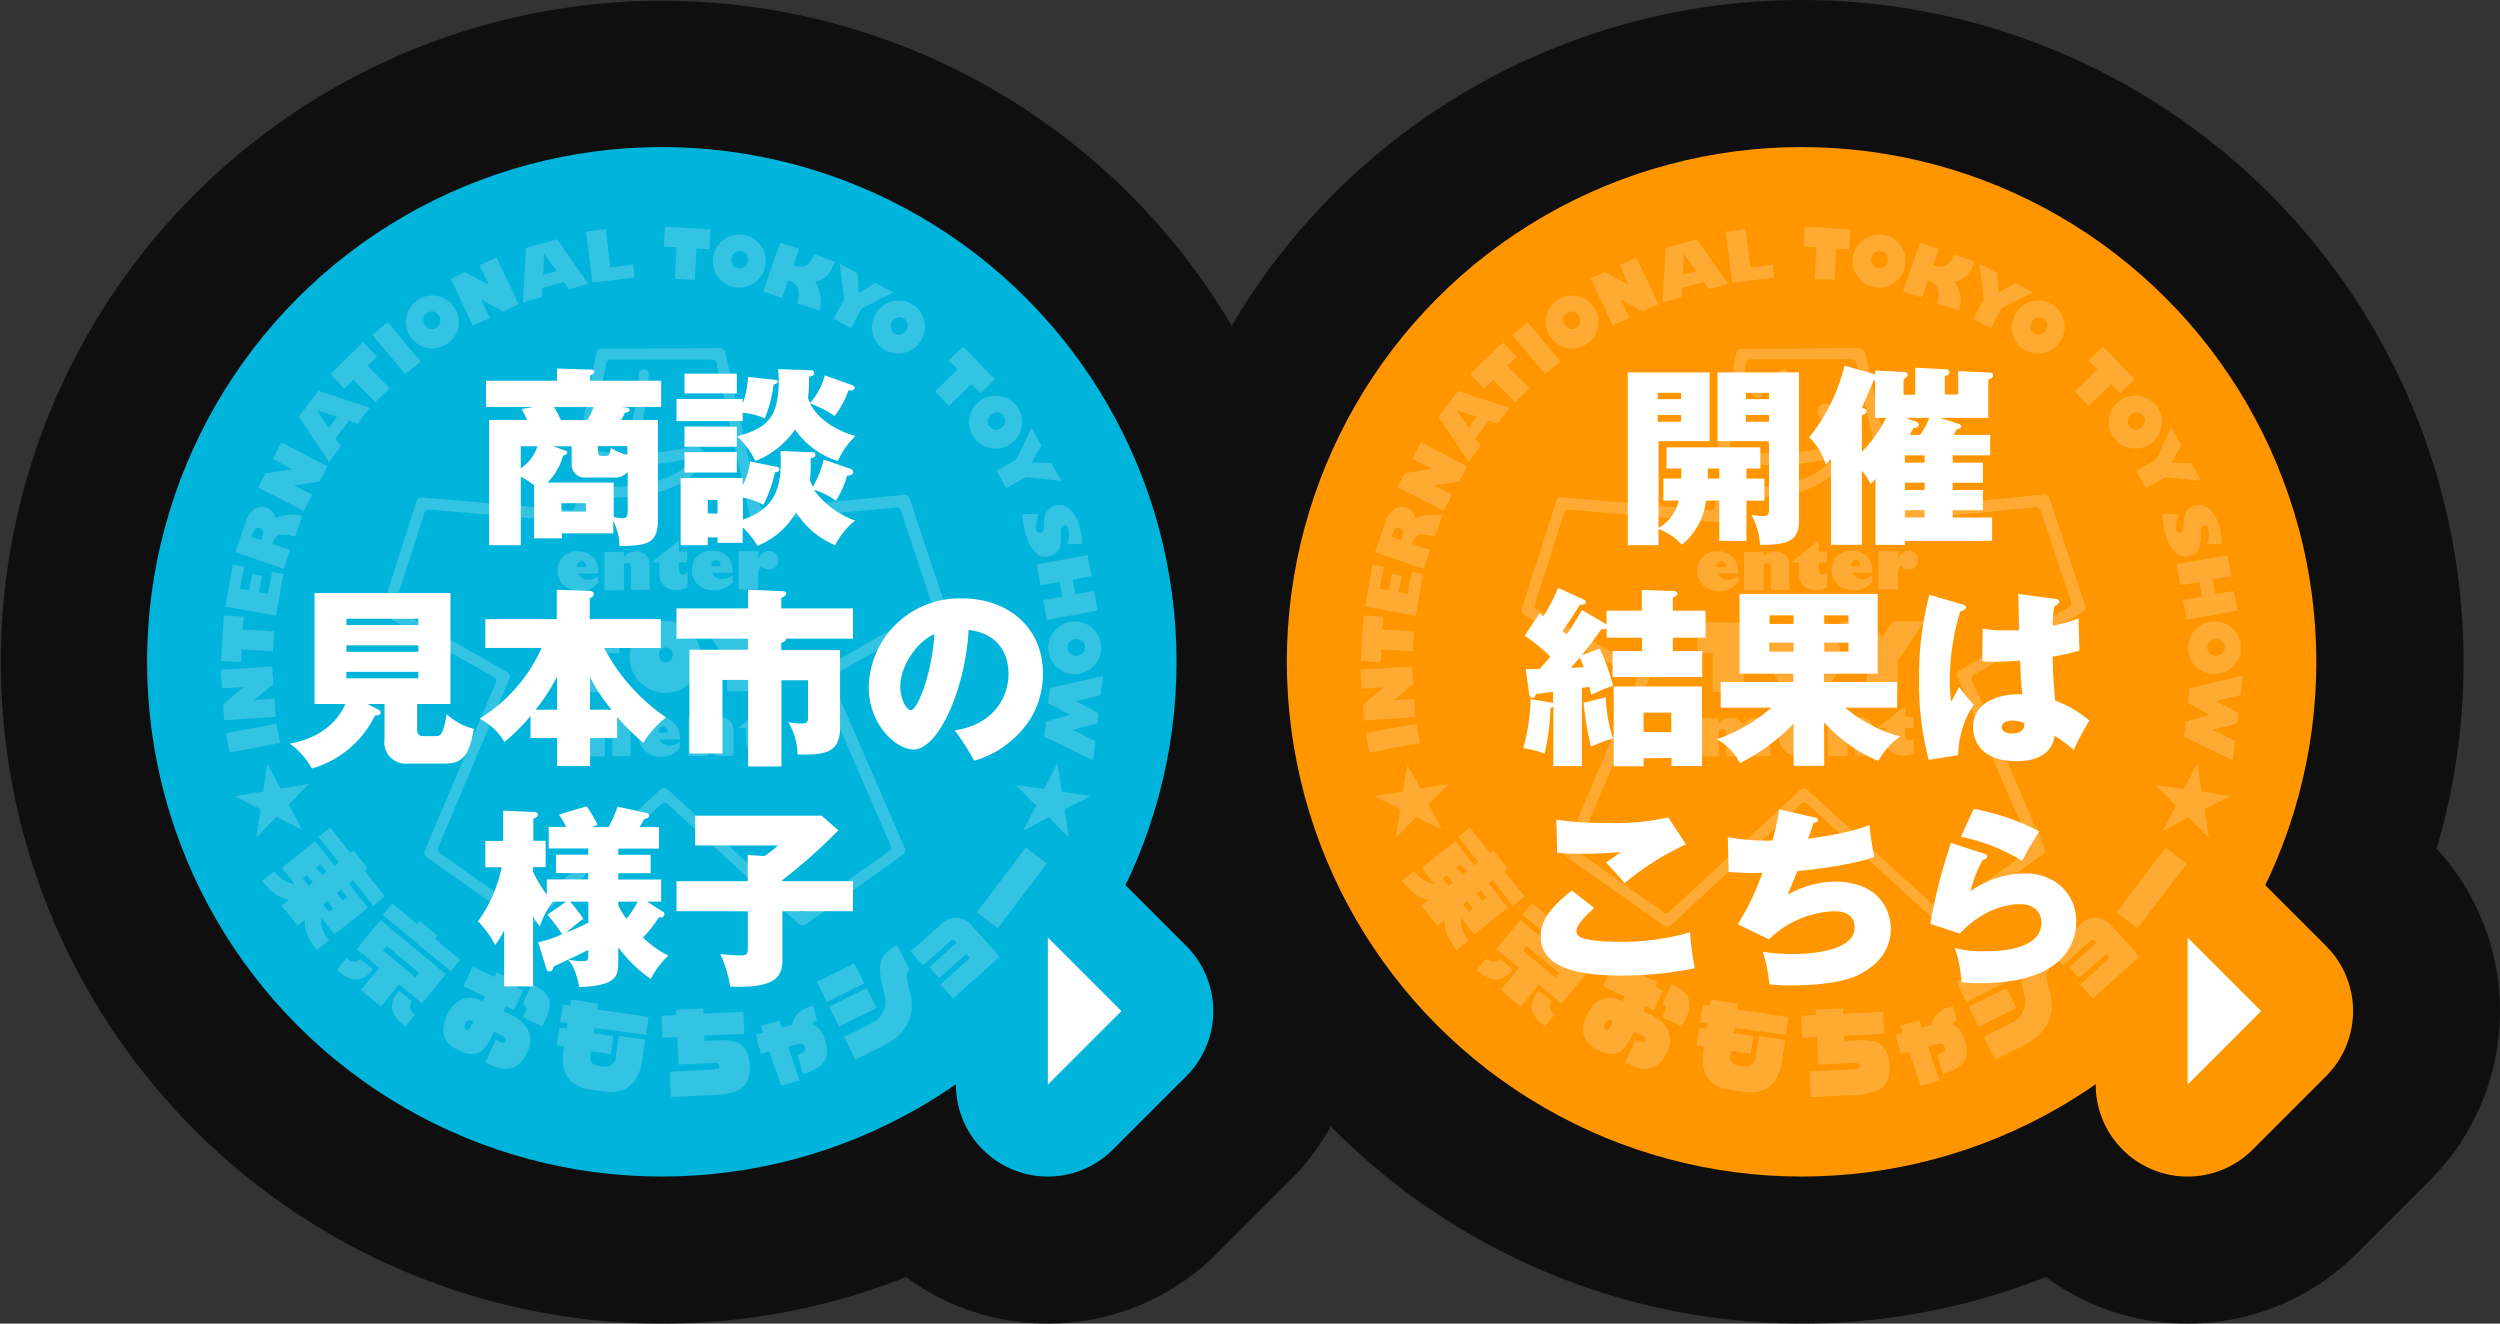<svg xmlns="http://www.w3.org/2000/svg" width="339.98" height="180" viewBox="0 0 339.98 180">
  <rect x="0" y="0" width="339.98" height="180" fill="#333333" stroke="none"/>
  <defs>
    <style>
      .cls-1 {
        opacity: 0.7;
      }

      .cls-2 {
        fill: #00b4dc;
      }

      .cls-3 {
        opacity: 0.2;
      }

      .cls-4 {
        fill: #fff;
      }

      .cls-5 {
        fill: #ff9600;
      }
    </style>
  </defs>
  <g id="レイヤー_2" data-name="レイヤー 2">
    <g id="開催結果">
      <g>
        <path class="cls-1" d="M331.36,115.43A90,90,0,0,0,167.5,44.29a89.95,89.95,0,1,0-44.29,129.38,33.24,33.24,0,0,0,6.85,3.86,32.52,32.52,0,0,0,35.42-7.05l10-10a32.48,32.48,0,0,0,5.49-7.31,90,90,0,0,0,97.24,20.5,33.24,33.24,0,0,0,6.85,3.86,32.52,32.52,0,0,0,35.42-7.05l10-10A32.55,32.55,0,0,0,331.36,115.43Z"/>
        <g>
          <path class="cls-2" d="M161.34,128.66l-10-10A12.5,12.5,0,0,0,130,127.5v20a12.5,12.5,0,0,0,21.34,8.84l10-10A12.51,12.51,0,0,0,161.34,128.66Z"/>
          <g>
            <circle class="cls-2" cx="90" cy="90" r="70"/>
            <g class="cls-3">
              <g>
                <g>
                  <path class="cls-4" d="M102.17,64.05,98.65,47.94a.76.76,0,0,0-.75-.6l-16.05.07a.77.77,0,0,0-.75.62l-2.68,13.7a.79.79,0,0,0,.12.58.76.76,0,0,0,.51.32,38.81,38.81,0,0,0,12.07.26c.7-.11,1.44-.28,2-.39.23,0,.67-.27.8-.06s-.08.39-.28.61a8,8,0,0,1-1.73,1.31A14,14,0,0,1,86.43,66a25.89,25.89,0,0,1-6.77-.06.81.81,0,0,0-.61.09.74.74,0,0,0-.34.5s-.08.39-.19.9-.32,1.52-.32,1.52a.57.57,0,0,1-.59.45L73.22,69,57.44,67.66a.77.77,0,0,0-.8.53l-4.7,14.63a.62.62,0,0,0,0,.23.76.76,0,0,0,.39.67l10.53,5.93,4.34,2.44a.56.56,0,0,1,.24.7l-1.84,4.36-7.83,18.51a.85.85,0,0,0-.06.31.75.75,0,0,0,.33.62l13.23,9.32a.76.76,0,0,0,1-.06l14.24-13.29,3.49-3.26a.57.57,0,0,1,.74,0l3.47,3.18,14.42,13.2a.77.77,0,0,0,1,0l13.14-9.44a.77.77,0,0,0,.32-.63.8.8,0,0,0-.06-.3l-8-18.45c-1.11-2.57-1.88-4.33-1.88-4.33a.58.58,0,0,1,.23-.71l5-2.86,9.82-5.65a.76.76,0,0,0,.38-.67,1,1,0,0,0,0-.24l-4.85-14.58a.77.77,0,0,0-.8-.52l-15.25,1.47-3.72.36a.56.56,0,0,1-.6-.44S102.76,66.78,102.17,64.05ZM79.62,69.68C79.76,69,80,68,80,68a.57.57,0,0,1,.6-.44,24.17,24.17,0,0,0,2.69.1,31,31,0,0,0,3.34-.17c5.75-.63,8.41-3.3,9.07-4.78a1.53,1.53,0,0,0-.14-1.55,1.6,1.6,0,0,0-1.73-.41,31.9,31.9,0,0,1-9.11.9c-1.79-.06-4.1-.37-4.1-.37a.47.47,0,0,1-.4-.55L81,56.84c.12-.63.25-1.3.38-2l1.07-5.44a.65.65,0,0,1,.59-.5l5.33,0h2.16l6.3,0a.65.65,0,0,1,.61.49s.37,1.68.91,4.17c1.38,6.3,3.64,16.69,3.64,16.69a.77.77,0,0,0,.83.6l9.42-.91,9.62-.93a.65.65,0,0,1,.65.42s.88,2.63,1.81,5.45c.19.57.38,1.14.56,1.7.92,2.75,1.77,5.31,1.77,5.31a.63.63,0,0,1-.27.72l-7.44,4.28-7.41,4.26a.78.78,0,0,0-.38.67.77.77,0,0,0,.06.3s3.59,8.29,6.5,15l3.41,7.86a.65.65,0,0,1-.2.75L114.93,120l-.74.53-4.65,3.34a.65.65,0,0,1-.77,0l-5.1-4.67L90.81,107.35a.76.76,0,0,0-1,0L78.06,118.28,72,124a.63.63,0,0,1-.77.05l-5.49-3.87-.48-.33L59.8,116a.66.66,0,0,1-.22-.75s1.74-4.09,3.7-8.74l6-14.19a.8.8,0,0,0,.06-.3.76.76,0,0,0-.39-.67l-7.3-4.11L54,82.93a.65.65,0,0,1-.29-.72s.92-2.83,1.86-5.76c.25-.79.51-1.58.75-2.35l1.41-4.38a.66.66,0,0,1,.65-.43l7.15.62C71.05,70.39,78.65,71,78.65,71a.68.68,0,0,0,.2,0L79,71l.09,0a.67.67,0,0,0,.14-.09l.06-.07a.76.76,0,0,0,.11-.14l0-.08a1.12,1.12,0,0,0,0-.13S79.54,70.1,79.62,69.68Z"/>
                  <path class="cls-4" d="M86,60.58a.44.44,0,0,1-.2,0,.66.66,0,0,1-.45-.84,36.85,36.85,0,0,0,1.53-8.9.67.67,0,0,1,1.34.08,38.61,38.61,0,0,1-1.58,9.22.66.66,0,0,1-.64.47Z"/>
                </g>
                <path class="cls-4" d="M94.35,56.11a1.07,1.07,0,1,1-1.06-1.24A1.16,1.16,0,0,1,94.35,56.11Z"/>
                <path class="cls-4" d="M83.19,53.15a.91.91,0,0,0,.83,1,.9.9,0,0,0,.82-1,.84.84,0,1,0-1.65,0Z"/>
                <g>
                  <path class="cls-4" d="M81.37,78.29v.91a3,3,0,0,1-2.52,1.16,3.12,3.12,0,0,1-2.18-.74,2.6,2.6,0,0,1-.84-2,2.56,2.56,0,0,1,.75-1.91,2.73,2.73,0,0,1,2-.75,3,3,0,0,1,1.14.21,2.37,2.37,0,0,1,.92.6,2.49,2.49,0,0,1,.57.93,4.36,4.36,0,0,1,.19,1.3H78.64a1.23,1.23,0,0,0,.5.62,1.4,1.4,0,0,0,.79.22A1.89,1.89,0,0,0,81.37,78.29Zm-2.9-1.18h1.26a1,1,0,0,0-.19-.6.57.57,0,0,0-.89,0A.94.94,0,0,0,78.47,77.11Z"/>
                  <path class="cls-4" d="M84.84,75.05v.65a2.19,2.19,0,0,1,1.61-.7,1.83,1.83,0,0,1,1.4.5,2.12,2.12,0,0,1,.5,1.5v3.23l-2.53,0v-3c0-.43-.16-.65-.49-.64a.85.85,0,0,0-.48.17l0,3.51H82.19l0-5.2Z"/>
                  <path class="cls-4" d="M93.46,75v1.47H92.35v1.12c0,.37.17.56.51.56a.78.78,0,0,0,.64-.38v2.07a2.73,2.73,0,0,1-1.54.42,2.39,2.39,0,0,1-1.62-.57,2,2,0,0,1-.67-1.58V76.48H88.59l3.75-3V75Z"/>
                  <path class="cls-4" d="M99.64,78.2v.91a3,3,0,0,1-2.52,1.16,3.07,3.07,0,0,1-2.18-.74,2.53,2.53,0,0,1-.84-2,2.6,2.6,0,0,1,.75-1.92,2.7,2.7,0,0,1,2-.74,2.85,2.85,0,0,1,1.14.2,2.45,2.45,0,0,1,.92.6,2.63,2.63,0,0,1,.57.93,4.12,4.12,0,0,1,.18,1.3H96.91a1.21,1.21,0,0,0,.49.62,1.35,1.35,0,0,0,.79.22A1.91,1.91,0,0,0,99.64,78.2ZM96.74,77H98a1.07,1.07,0,0,0-.19-.6.57.57,0,0,0-.46-.22.53.53,0,0,0-.43.22A.91.91,0,0,0,96.74,77Z"/>
                  <path class="cls-4" d="M103.12,76.1a1.64,1.64,0,0,1,1.48-1.19,1.21,1.21,0,0,1,.89.35,1.37,1.37,0,0,1,0,1.82,1.17,1.17,0,0,1-.89.36,1.49,1.49,0,0,1-1.09-.47,1.6,1.6,0,0,0-.39,1.25v1.94l-2.67,0,0-5.21h2.67Z"/>
                  <path class="cls-4" d="M75.79,88.85l0-4.21,8.44,0,0,4.21H82.12l0,5.28-4.21,0,0-5.28Z"/>
                  <path class="cls-4" d="M90.52,94.23a4.88,4.88,0,0,1-4.9-4.89A4.79,4.79,0,0,1,87,85.86a4.63,4.63,0,0,1,3.44-1.43,4.68,4.68,0,0,1,3.46,1.4,5,5,0,0,1,0,7A4.71,4.71,0,0,1,90.52,94.23Zm0-6.16a.86.86,0,0,0-.67.28,1.08,1.08,0,0,0,0,1.43.89.89,0,0,0,.67.28.91.91,0,0,0,.68-.29,1,1,0,0,0,.27-.71,1.05,1.05,0,0,0-.27-.71A.86.86,0,0,0,90.49,88.07Z"/>
                  <path class="cls-4" d="M103.07,94H98.86l0-4.14L95.2,84.55l4.25,0,1.48,2.14,1.45-2.16,4.26,0-3.59,5.37Z"/>
                  <path class="cls-4" d="M78.75,97.67v.65a2.11,2.11,0,0,1,1.6-.7,1.8,1.8,0,0,1,1.68.89,3.52,3.52,0,0,1,.89-.69,2.37,2.37,0,0,1,1-.22,1.79,1.79,0,0,1,1.34.51,2,2,0,0,1,.49,1.46l0,3.27H83.26V99.74a.61.61,0,0,0-.14-.42.43.43,0,0,0-.35-.16.87.87,0,0,0-.49.18v3.52H79.76l0-3.11a.65.65,0,0,0-.13-.43.46.46,0,0,0-.36-.15.85.85,0,0,0-.49.18l0,3.51H76.11l0-5.2Z"/>
                  <path class="cls-4" d="M92.44,100.83v.91a3,3,0,0,1-2.52,1.16,3.08,3.08,0,0,1-2.18-.75,2.78,2.78,0,0,1-.09-3.89,2.77,2.77,0,0,1,2-.75,3.35,3.35,0,0,1,1.15.2,2.56,2.56,0,0,1,.91.61,2.41,2.41,0,0,1,.57.93,4.06,4.06,0,0,1,.19,1.3H89.71a1.27,1.27,0,0,0,.5.62,1.4,1.4,0,0,0,.79.22A1.89,1.89,0,0,0,92.44,100.83Zm-2.89-1.19H90.8a1,1,0,0,0-.19-.61.57.57,0,0,0-.46-.21.54.54,0,0,0-.42.21A.87.87,0,0,0,89.55,99.64Z"/>
                  <path class="cls-4" d="M96.27,97.59v.65a2.18,2.18,0,0,1,1.61-.71,1.85,1.85,0,0,1,1.4.51,2.08,2.08,0,0,1,.49,1.5l0,3.23-2.53,0v-3c0-.43-.17-.65-.5-.65a1,1,0,0,0-.48.18l0,3.51H93.62l0-5.2Z"/>
                  <path class="cls-4" d="M105.24,97.54V99h-1.12v1.11q0,.57.51.57a.79.79,0,0,0,.64-.38v2.06a2.84,2.84,0,0,1-1.54.43,2.39,2.39,0,0,1-1.62-.57,2,2,0,0,1-.67-1.58V99h-1.09l3.75-3v1.49Z"/>
                </g>
              </g>
              <g>
                <path class="cls-4" d="M39.28,109.39l1.79,3.44,0,0-3.47-1.73-2.75,2.82,0,0,.57-3.89-3.52-1.74v0l3.89-.65.56-3.82,0,0,1.8,3.43,3.86-.65,0,0Z"/>
                <path class="cls-4" d="M142,107.28l1.76-3.44.05,0,.59,3.82,3.89.61v0l-3.51,1.78.6,3.88,0,0-2.77-2.8L139.13,113l0,0,1.76-3.45-2.75-2.77,0,0Z"/>
                <path class="cls-4" d="M87.86,140.72l.35-2.43-7-1,.12-.82-3.67-.54-.12.83-1-.14L76.17,139l1,.14-.11.72-1-.14-.36,2.44,1,.14-.07.5c-.45,3.11.71,4.95,3.72,5.39l1.71.24c2.45.36,4.73-.47,5.3-4.35l.39-2.7-3.61-.52-.39,2.7A1.41,1.41,0,0,1,81.91,145l-.27,0c-.9-.13-1.5-.47-1.35-1.55l.08-.5,2.7.4.35-2.45-2.7-.39.1-.71Z"/>
                <path class="cls-4" d="M97.51,141.47l-1.72.08,0-.71,5.45-.26-.14-3-5.45.27c0-.44,0-.72,0-.72l-3.7.18,0,.71-2,.11.15,3,2-.1.18,3.75,4.87-.24c.5,0,.66.16.68.44s-.18.44-.68.46l-6.08.3.17,3.45,6.08-.29c3.67-.18,4.78-1.47,4.65-4C101.77,141.64,99.93,141.35,97.51,141.47Z"/>
                <path class="cls-4" d="M69.5,138l-1-.48.31-.65,1.09.51,1.26-2.66-1.09-.52.31-.65-2.86-1.35c-.12.25-.11.25-.3.65l-2.93-1.39L63,134.12l2.95,1.4-.31.65-.31-.15c-1.5-.71-3.41-.39-4.52,2s-.41,3.89,1.61,4.85c2.59,1.23,3.61-.16,4.41-1.85l.34-.73,1.07.51c.41.2.63.37.47.72s-.33.34-.83.11l-.47-.22L66,144.49l.42.2c2,.95,4,1.21,5.32-1.67C72.78,140.72,71.5,138.93,69.5,138ZM64,139.67c-.17.35-.36.46-.54.38l-.11-.06c-.3-.14-.23-.5-.07-.84s.52-.5.84-.34l.23.1Zm8.33-5.81-1.27,2.68a.65.65,0,0,1,.37,1l-.37.78,2.7,1.27.5-1.06C75.27,136.38,74.84,134.93,72.34,133.86Z"/>
                <path class="cls-4" d="M120,134l.4,2a3.16,3.16,0,0,1-2,3.19L114.78,141l1.54,3.1,3.83-1.9c2.83-1.4,4.42-3.83,3.68-7-.33-1.43-.92-2.89-.13-3.28L122,128.54C119.32,129.88,119.41,131.47,120,134Zm-3.82-3-5.1,2.53,1.35,2.73,5.1-2.54Zm1.67,3.37-5.1,2.53,1.35,2.72,5.1-2.53Z"/>
                <rect class="cls-4" x="132.07" y="118.94" width="11.04" height="3.59" transform="translate(-41.74 157.44) rotate(-52.83)"/>
                <path class="cls-4" d="M127.83,125.81l-4,3.59,1.71,1.91,3.75-3.36c.36-.31.57,0,.78.27h0l-3.68,3.29,1.35,1.51,3.68-3.3.48.54-4,3.63,1.7,1.9,6.36-5.69-3.85-4.28A2.8,2.8,0,0,0,127.83,125.81Z"/>
                <path class="cls-4" d="M110.44,139.3a.89.89,0,0,1,.67-.47l-.55-2.06c-2,.55-2.69,1.56-2.81,2.58l-1.42.39-.32-.94-2.56.69.32.94-1,.26.72,2.64,1.14-.31,1.58,4.61,2.54-.69-1.57-4.6,1.14-.31c.67-.18,1-.08,1.14.38s-.11.79-1,1l.72,2.64c3-.81,3.64-2.22,3.12-4.14l-.16-.59A2.8,2.8,0,0,0,110.44,139.3Z"/>
                <path class="cls-4" d="M50.75,123.18l1.59-1.26-2.75-3.47.43-.35-1.94-2.45-.44.34-2.75-3.46-1.58,1.26,2.74,3.46-.56.45-2.62-3.3L38.32,118l1.76,2.23a4.05,4.05,0,0,1-2.75-1.76l-1.69,1.33c1.23,1.57,2.51,2.44,3.66,2.54l-1,.81,2.17,2.74,1-.81c-.17,1.14.39,2.59,1.62,4.13l1.69-1.34a3.7,3.7,0,0,1-1.08-3.07l1.79,2.26,4.56-3.61-2.62-3.31.57-.44ZM42,120.46l-.82-1,.56-.45.82,1ZM43.85,119,43,118l.57-.45.82,1Zm.91,5-.82-1,.56-.45.82,1ZM47.18,122l-.56.45-.82-1,.56-.45Z"/>
                <g>
                  <path class="cls-4" d="M38.1,101.06l-6.88,1.26-.49-2.64,6.88-1.26Z"/>
                  <path class="cls-4" d="M55.12,50.89l-4.49-5.36,2.08-1.74,4.49,5.36Z"/>
                  <path class="cls-4" d="M32.78,90.05l-2.72-.16.38-6.19,2.71.16L33,85.6l4.28.26-.17,2.71-4.27-.26Z"/>
                  <path class="cls-4" d="M46.83,52.86l-1.9-2,4.45-4.34,1.9,2L50,49.74l3,3.06-1.94,1.89-3-3.06Z"/>
                  <path class="cls-4" d="M90.28,33.53l.16-2.71,6.2.37-.16,2.71-1.75-.11-.25,4.28-2.71-.16L92,33.63Z"/>
                  <path class="cls-4" d="M129,49l2-1.88,4.29,4.48-1.95,1.88-1.21-1.26-3.1,3-1.87-2,3.09-3Z"/>
                  <path class="cls-4" d="M37,77.75l1.54.28-1,5.71-6.88-1.25,1-5.71,1.54.28-.56,3,1.23.22.41-2.23,1.35.25-.41,2.23,1.22.22Z"/>
                  <path class="cls-4" d="M32,75.08l1.5-4.31a2.72,2.72,0,0,1,1.18-1.57,1.84,1.84,0,0,1,2.78,1.26,6,6,0,0,1,3.67-.32l-1,2.85a5.4,5.4,0,0,0-2-.27c-.46,0-.83.47-1.1,1.24l2.45.85-.89,2.57ZM34.22,73l1.28.44.15-.44c.27-.77.13-1-.28-1.18a.77.77,0,0,0-.52,0,1.22,1.22,0,0,0-.44.65Z"/>
                  <path class="cls-4" d="M46.36,60.67l-1.64,2.15-4.1-6.16,2.67-3.51,7,2.3-1.64,2.16-1.19-.4-1.84,2.42Zm-1.67-2.49,1.15-1.52-2.76-.88Z"/>
                  <path class="cls-4" d="M73.71,40.38l-2.61.74.42-7.39,4.24-1.2L80,38.6l-2.61.74-.7-1-2.93.83Zm.15-3,1.84-.52L74,34.51Z"/>
                  <path class="cls-4" d="M60.12,47.1a3.43,3.43,0,0,1-2.74,0,3.53,3.53,0,0,1-1.92-2,3.58,3.58,0,1,1,6.65-2.66,3.51,3.51,0,0,1,0,2.77A3.45,3.45,0,0,1,60.12,47.1Zm-1.85-4.64a1.05,1.05,0,0,0-.62.62,1.29,1.29,0,0,0,.63,1.58,1.08,1.08,0,0,0,.88,0,1.1,1.1,0,0,0,.63-.62,1.2,1.2,0,0,0,0-.91,1.18,1.18,0,0,0-.61-.68A1.08,1.08,0,0,0,58.27,42.46Z"/>
                  <path class="cls-4" d="M99.66,39a3.46,3.46,0,0,1-2.2-1.64,3.5,3.5,0,0,1-.39-2.74,3.54,3.54,0,0,1,1.64-2.22,3.62,3.62,0,0,1,4.93,1.24,3.56,3.56,0,0,1,.38,2.73,3.52,3.52,0,0,1-1.63,2.23A3.47,3.47,0,0,1,99.66,39Zm1.22-4.85a1.09,1.09,0,0,0-.86.14,1.33,1.33,0,0,0-.42,1.65,1.05,1.05,0,0,0,.7.53,1,1,0,0,0,.86-.14,1.1,1.1,0,0,0,.53-.74,1.14,1.14,0,0,0-.11-.91A1.09,1.09,0,0,0,100.88,34.13Z"/>
                  <path class="cls-4" d="M120.43,47.66a3.46,3.46,0,0,1-1.71-2.15,3.55,3.55,0,0,1,.34-2.75A3.49,3.49,0,0,1,121.2,41a3.4,3.4,0,0,1,2.73.31,3.46,3.46,0,0,1,1.71,2.15,3.4,3.4,0,0,1-.33,2.73,3.57,3.57,0,0,1-4.88,1.43Zm2.42-4.37a1,1,0,0,0-.86-.09,1.21,1.21,0,0,0-.71.59,1.24,1.24,0,0,0-.12.9,1.08,1.08,0,0,0,.53.69,1.1,1.1,0,0,0,.88.1,1.31,1.31,0,0,0,.83-1.5A1.08,1.08,0,0,0,122.85,43.29Z"/>
                  <path class="cls-4" d="M132.79,59.92A3.61,3.61,0,1,1,139,57.45a3.61,3.61,0,0,1-6.19,2.47Zm3.59-3.48a1.1,1.1,0,0,0-.81-.35,1.2,1.2,0,0,0-.84.37,1.22,1.22,0,0,0-.39.82,1.06,1.06,0,0,0,.33.82,1.1,1.1,0,0,0,.8.35,1.27,1.27,0,0,0,.84-.36,1.29,1.29,0,0,0,.39-.83A1.09,1.09,0,0,0,136.38,56.44Z"/>
                  <path class="cls-4" d="M142.62,88.67a3.37,3.37,0,0,1,.62-2.67,3.62,3.62,0,0,1,5-.84,3.44,3.44,0,0,1,1.45,2.33,3.49,3.49,0,0,1-.61,2.68,3.66,3.66,0,0,1-5.05.84A3.43,3.43,0,0,1,142.62,88.67Zm4.92-.82a1,1,0,0,0-.47-.74,1.17,1.17,0,0,0-.89-.18,1.21,1.21,0,0,0-.79.46,1,1,0,0,0-.2.85,1.08,1.08,0,0,0,.47.75,1.22,1.22,0,0,0,.89.18,1.25,1.25,0,0,0,.79-.46A1.1,1.1,0,0,0,147.54,87.85Z"/>
                  <path class="cls-4" d="M80.57,38.43l-.89-6.93,2.7-.35L83,36.34,86.1,36l.22,1.75Z"/>
                  <path class="cls-4" d="M108.66,33.86l-.77,2.21A2.2,2.2,0,0,0,109.8,36a2.91,2.91,0,0,0,.92-1.43l2.8,1a5.6,5.6,0,0,1-1,1.88,3.79,3.79,0,0,1-1.67.88,4.69,4.69,0,0,1,.58,3.91l-3-1c.54-1.7.07-2.65-1.24-3.14l-.84,2.42-2.56-.89L106.1,33Z"/>
                  <path class="cls-4" d="M115.75,44.63l-2.39-1.28,1.44-2.69-.6-4.79,2.43,1.3.15,2.65,2.28-1.35,2.44,1.29-4.31,2.17Z"/>
                  <path class="cls-4" d="M136.83,66.38,135.52,64l2.67-1.48,2.1-4.34,1.33,2.41-1.31,2.31L143,63l1.34,2.41-4.8-.53Z"/>
                  <path class="cls-4" d="M147.13,74l-2,0a3.46,3.46,0,0,0,.19-2c-.06-.19-.12-.52-.46-.54s-.65.1-.57,1.4a4.62,4.62,0,0,1-.13,1.35,1.67,1.67,0,0,1-.41.83,1.74,1.74,0,0,1-.81.51,1.94,1.94,0,0,1-1.9-.23,4.37,4.37,0,0,1-1.38-2.16,9.26,9.26,0,0,1-.58-3.26h2.13c-.1.29-.2.89-.31,1.45s.12,1.05.39,1.11.68.05.68-1.26a7,7,0,0,1,.1-1,2,2,0,0,1,1.21-1.38,2,2,0,0,1,1.94.22,4.12,4.12,0,0,1,1.43,2.07A8.57,8.57,0,0,1,147.13,74Z"/>
                  <path class="cls-4" d="M142.52,95.63l.25-2.08L150,91.92l-.31,2.61-3.35.81L149.41,97l-.16,1.36-3.36.9,3.08,1.52-.31,2.62L142,100.19l.24-2.06,3.28-.93Z"/>
                  <path class="cls-4" d="M37,90.63,37.2,93,34.55,95.2,37.32,95l.16,2.48-7,.46-.14-2.14,2.8-2.37-2.94.19L30,91.09Z"/>
                  <path class="cls-4" d="M141.52,79.61,141,76.74l6.91-1.26.52,2.87-2.54.46.37,2,2.54-.46.48,2.69-6.92,1.25-.48-2.69,2.56-.46-.36-2Z"/>
                  <path class="cls-4" d="M44.52,63.41,43.44,65.5,40,66l2.46,1.27-1.13,2.21L35.09,66.3l1-1.91,3.63-.59-2.62-1.35,1.16-2.27Z"/>
                  <path class="cls-4" d="M70.53,41.36l-2.13,1-3-1.65,1.18,2.51L64.3,44.28l-3-6.37L63.23,37l3.24,1.73-1.26-2.67L67.52,35Z"/>
                </g>
                <g>
                  <path class="cls-4" d="M50.73,131.82,49,130.39a1.21,1.21,0,0,1-1.83-.11l-1.37,1.64C47.93,133.82,49.48,133.43,50.73,131.82Z"/>
                  <path class="cls-4" d="M48.48,129.07l3.08,2.55-2.49,3,2.72,2.26,2.49-3,3.09,2.57,3.29-3.95-8.91-7.39Zm4.11-.43L57,132.33l-.5.59-4.43-3.68Z"/>
                  <polygon class="cls-4" points="59.17 127.68 59.53 127.26 57.11 125.25 56.76 125.68 53.34 122.85 52.04 124.42 61.28 132.08 62.58 130.51 59.17 127.68"/>
                  <path class="cls-4" d="M56,136.17l-1.73-1.43c-1.35,1.52-1.44,3.12.81,4.85l1.37-1.65A1.2,1.2,0,0,1,56,136.17Z"/>
                </g>
              </g>
            </g>
          </g>
          <g>
            <path class="cls-4" d="M83.41,72.53h-7v.68H72.64V66a10.25,10.25,0,0,0-1.82-1.17v9.31H66.51V57.11h5.17a12.75,12.75,0,0,0-.75-1.48l1.64-.29H66.09V51.78h9.65V50.12l4.7.15c.16,0,.37.08.37.29s-.13.23-.55.55v.67h9.65v3.56H84.42l.6.06c.21,0,.6.07.6.36s-.42.34-.65.36a6.65,6.65,0,0,1-.5,1h5V70.68c0,3.44-1.69,3.49-5.22,3.59a7.51,7.51,0,0,0-.86-3.43ZM70.82,63.69a5.76,5.76,0,0,0,2.27-3H70.82Zm6.92-3H75.22l1.61.58c.16,0,.31.1.31.28s-.13.24-.57.44a8.56,8.56,0,0,1-2.11,3.64h9v4.68a7.91,7.91,0,0,0,1.19.16c.6,0,.71-.31.71-1V64.16a2.17,2.17,0,0,1-1.82.78H79.74a1.78,1.78,0,0,1-2-1.85Zm-2.39-5.33c.39.68.57,1,.93,1.77H79.9a11.49,11.49,0,0,0,.83-1.77Zm1,13.08v1.12h3.33V68.42Zm5-6.94c0,.39.06.49.5.49h.62c.26,0,.47-.1.6-1.09a9,9,0,0,0,2.24,1V60.67h-4Z"/>
            <path class="cls-4" d="M105.38,51.65c.13,0,.39.08.39.26s-.21.29-.57.39a17.84,17.84,0,0,1-1.2,4.6,8.62,8.62,0,0,0-3-.75v1.12H92v-3H101v.63a12.77,12.77,0,0,0,.73-3.64Zm10.19,12.07c.16.05.44.18.44.44,0,.47-.44.49-.8.52a13.17,13.17,0,0,1-1.54,3.43,9.33,9.33,0,0,0-3-1.51,11.8,11.8,0,0,0,5.62,4.19,10,10,0,0,0-2.71,3.35,11.41,11.41,0,0,1-5.33-4.5A10.37,10.37,0,0,1,103,74.22a10.87,10.87,0,0,0-2-2.5v2.11H97.58v-.75H96.25v1.06H92.56V65H101v1a9.06,9.06,0,0,0,1-3.25l3.51.71c.23,0,.47.13.47.33,0,.39-.44.45-.6.45a18.29,18.29,0,0,1-1.56,4.42,9.34,9.34,0,0,0-2.78-1v3c4.7-1.59,5.33-4.81,5.09-9.33l4.35.18c.15,0,.41,0,.41.34s-.28.36-.65.49a22.28,22.28,0,0,1-.1,3,6.41,6.41,0,0,0,.41.83,12.78,12.78,0,0,0,1.46-3.67ZM100.2,50.82V53.5H93.08V50.82Zm0,7.2v2.73H93.08V58Zm0,3.46v2.78H93.08V61.48Zm-2.62,8.37V68H96.25v1.82Zm18.2-17.52s.44.15.44.39c0,.41-.52.41-.83.36a12.68,12.68,0,0,1-1.9,3.51,8.55,8.55,0,0,0-1.77-1.06l-1.56-.71c1.15,2.53,4.34,4,6.17,4.47a11.22,11.22,0,0,0-2.4,3.41,11.3,11.3,0,0,1-5.82-4.29,11.92,11.92,0,0,1-5.38,4.29,10.9,10.9,0,0,0-2.47-3.35c3.58-1.07,5.64-2.11,5.64-7.47a15,15,0,0,0-.08-1.68l4.29.15c.26,0,.6,0,.6.36s-.11.32-.7.55a18,18,0,0,1-.13,2.84c.13.36.2.52.28.7a8.93,8.93,0,0,0,2-3.75Z"/>
            <path class="cls-4" d="M56.73,99.23c0,.67.31.88.86.88h1.69c.55,0,1-.13,1.46-3a8.31,8.31,0,0,0,3.69,2c-.57,3.69-1.67,4.73-3.82,4.73h-5.1a2.92,2.92,0,0,1-3.22-3.33V95.74H50l1.46.76c.18.1.29.18.29.41,0,.39-.55.39-.76.39a13.73,13.73,0,0,1-8.58,7.21,10.23,10.23,0,0,0-3-3.38c5.54-1,7.2-4.53,7.54-5.39H42.77V80.64H61.26v15.1H56.73ZM56.89,85v-.86H47.11V85Zm-9.78,2.76v.88h9.78v-.88Zm0,3.61v.88h9.78v-.88Z"/>
            <path class="cls-4" d="M83.93,100.37H80.24v3.8H75.76v-3.8H72.15v-3a27.07,27.07,0,0,1-3.56,3.54,7.88,7.88,0,0,0-3.38-3.17,21.8,21.8,0,0,0,8.45-9.63H66V84.2h9.72v-4l4.37.15c.24,0,.65.05.65.42s-.31.47-.54.6V84.2h9.67v3.92H82.16a26,26,0,0,0,8.42,9.44A13.12,13.12,0,0,0,87.49,101a28.28,28.28,0,0,1-3.56-3.51ZM75.76,92a25.91,25.91,0,0,1-2.93,4.52h2.93Zm7.41,4.52a24.81,24.81,0,0,1-2.93-4.42v4.42Z"/>
            <path class="cls-4" d="M106.91,86.85c0,.34-.36.47-.67.55v1h8V98.94c0,3.69-2.4,3.69-5.78,3.67a8.81,8.81,0,0,0-1.25-4.4,10.92,10.92,0,0,0,1.67.19c1,0,1-.32,1-.89v-5h-3.61v11.72h-4.53V92.47H98.25v10H93.76V88.36h7.95V86.85H92V82.74h9.72V80.2l4.76.2c.23,0,.44.13.44.34s-.36.47-.67.55v1.45H116v4.11Z"/>
            <path class="cls-4" d="M129.84,99.33c5.65-.88,7.31-4.89,7.31-7.67,0-.78,0-5.33-5.43-6-.39,7.74-4,16.27-7.52,16.27-2.18,0-6.06-3.2-6.06-8.55a12.34,12.34,0,0,1,12.69-12c6.22,0,11,3.92,11,10.19a11.54,11.54,0,0,1-3.93,8.81,13,13,0,0,1-5.43,3.07A31.11,31.11,0,0,0,129.84,99.33Zm-7.41-6c0,1.84.89,3.25,1.43,3.25.94,0,2.94-5.23,3.2-10.32C125.06,87,122.43,90.28,122.43,93.38Z"/>
            <path class="cls-4" d="M73.19,128.14a15.47,15.47,0,0,0,3.25-1.1,24.68,24.68,0,0,0-2-2.65L77,122.62H75.17A11.88,11.88,0,0,0,73.4,126a14.67,14.67,0,0,1-.91-1.38v9.52H68.56V126.5a9.66,9.66,0,0,1-1.22,2A13.37,13.37,0,0,0,65,125.3a18.84,18.84,0,0,0,3.22-7.36H66v-3.58h2.42v-4.11l4.24.18c.21,0,.49.08.49.36s-.26.39-.62.55v3H74.2v3.58H72.49v.63a17.63,17.63,0,0,0,1.87,3.12v-2.08H80v-.86H75.61v-2.5H80v-.85H74.62v-2.92H77A11,11,0,0,0,76,110.77l3.79-1.12a20.81,20.81,0,0,1,1.48,2.52l-.78.31h2.27a17.27,17.27,0,0,0,1.22-2.78l3.95.86c.18,0,.34.18.34.34,0,.34-.37.41-.68.49a12,12,0,0,1-.62,1.09h2.65v2.92H84.08v.85h4.4v2.5h-4.4v.86h5.83v3H88L90.17,124a.4.4,0,0,1,.18.36c0,.42-.47.42-.75.39a15.57,15.57,0,0,1-2.16,2.73,12.79,12.79,0,0,0,3.46,2.47,11.53,11.53,0,0,0-2.4,3.17,18.52,18.52,0,0,1-4.42-4.29v2.06c0,2-.39,3.14-5.3,3.35-.1-.52-.57-2.91-1.56-3.72-.47.24-.91.44-1.92.89-.06.23-.16.7-.55.7s-.44-.31-.49-.5Zm4.34-5.52a28.66,28.66,0,0,1,1.82,2.32,29.46,29.46,0,0,0-2.34,1.9c1.09-.47,1.85-.78,3-1.36v-2.86ZM80,129.18c-1,.52-2,1-2.75,1.32a10,10,0,0,0,1.87.21c.86,0,.88-.21.88-.81Zm4.08-6.06a10.32,10.32,0,0,0,1.1,1.82,13.35,13.35,0,0,0,1.56-2.32H84.08Z"/>
            <path class="cls-4" d="M116,119.84v4.08h-9.6v6.45c0,2.16-.44,4.08-7.1,3.8a16.76,16.76,0,0,0-1.35-4.42c1.48.15,2.47.18,2.86.18.89,0,.89-.36.89-1.4v-4.61H92v-4.08h9.68v-3.56l2.31.13a20.18,20.18,0,0,0,1.82-1.43H94.54v-4.06h17.18l2.29,2a73.32,73.32,0,0,1-7.62,6.77v.15Z"/>
          </g>
          <polygon class="cls-4" points="142.5 147.5 142.5 127.5 152.5 137.5 142.5 147.5"/>
        </g>
        <g>
          <path class="cls-5" d="M316.34,128.66l-10-10A12.5,12.5,0,0,0,285,127.5v20a12.5,12.5,0,0,0,21.34,8.84l10-10A12.51,12.51,0,0,0,316.34,128.66Z"/>
          <g>
            <circle class="cls-5" cx="245" cy="90" r="70"/>
            <g class="cls-3">
              <g>
                <g>
                  <path class="cls-4" d="M257.17,64.05l-3.52-16.11a.76.76,0,0,0-.75-.6l-16.05.07a.77.77,0,0,0-.75.62l-2.68,13.7a.79.79,0,0,0,.12.58.76.76,0,0,0,.51.32,38.81,38.81,0,0,0,12.07.26c.7-.11,1.44-.28,2-.39.23,0,.67-.27.8-.06s-.08.39-.28.61a8,8,0,0,1-1.73,1.31A14,14,0,0,1,241.43,66a25.89,25.89,0,0,1-6.77-.06.81.81,0,0,0-.61.09.74.74,0,0,0-.34.5s-.08.39-.19.9-.32,1.52-.32,1.52a.57.57,0,0,1-.59.45L228.22,69l-15.78-1.38a.77.77,0,0,0-.8.53l-4.7,14.63a.62.62,0,0,0,0,.23.76.76,0,0,0,.39.67l10.53,5.93,4.34,2.44a.56.56,0,0,1,.24.7l-1.84,4.36-7.83,18.51a.85.85,0,0,0-.06.31.75.75,0,0,0,.33.62l13.23,9.32a.76.76,0,0,0,1-.06l14.24-13.29,3.49-3.26a.57.57,0,0,1,.74,0l3.47,3.18,14.42,13.2a.77.77,0,0,0,1,0l13.14-9.44a.77.77,0,0,0,.32-.63.8.8,0,0,0-.06-.3l-8-18.45c-1.11-2.57-1.88-4.33-1.88-4.33a.58.58,0,0,1,.23-.71l5-2.86,9.82-5.65a.76.76,0,0,0,.38-.67,1,1,0,0,0,0-.24l-4.85-14.58a.77.77,0,0,0-.8-.52l-15.25,1.47-3.72.36a.56.56,0,0,1-.6-.44S257.76,66.78,257.17,64.05Zm-22.55,5.63C234.76,69,235,68,235,68a.57.57,0,0,1,.6-.44,24.17,24.17,0,0,0,2.69.1,31,31,0,0,0,3.34-.17c5.75-.63,8.41-3.3,9.07-4.78a1.53,1.53,0,0,0-.14-1.55,1.6,1.6,0,0,0-1.73-.41,31.9,31.9,0,0,1-9.11.9c-1.79-.06-4.1-.37-4.1-.37a.47.47,0,0,1-.4-.55l.77-3.92c.12-.63.25-1.3.38-2l1.07-5.44a.65.65,0,0,1,.59-.5l5.33,0h2.16l6.3,0a.65.65,0,0,1,.61.49s.37,1.68.91,4.17c1.38,6.3,3.64,16.69,3.64,16.69a.77.77,0,0,0,.83.6l9.42-.91,9.62-.93a.65.65,0,0,1,.65.42s.88,2.63,1.81,5.45c.19.57.38,1.14.56,1.7l1.77,5.31a.63.63,0,0,1-.27.72l-7.44,4.28-7.41,4.26a.78.78,0,0,0-.38.67.77.77,0,0,0,.06.3s3.59,8.29,6.5,15l3.41,7.86a.65.65,0,0,1-.2.75L269.93,120l-.74.53-4.65,3.34a.65.65,0,0,1-.77,0l-5.1-4.67-12.86-11.77a.76.76,0,0,0-1,0l-11.71,10.92L227,124a.63.63,0,0,1-.77.05l-5.49-3.87-.48-.33L214.8,116a.66.66,0,0,1-.22-.75s1.74-4.09,3.7-8.74l6-14.19a.8.8,0,0,0,.06-.3.76.76,0,0,0-.39-.67l-7.3-4.11L209,82.93a.65.65,0,0,1-.29-.72s.92-2.83,1.86-5.76c.25-.79.51-1.58.75-2.35l1.41-4.38a.66.66,0,0,1,.65-.43l7.15.62c5.49.48,13.09,1.11,13.09,1.11a.68.68,0,0,0,.2,0l.14,0,.09,0a.67.67,0,0,0,.14-.09l.06-.07a.76.76,0,0,0,.11-.14l0-.08a1.12,1.12,0,0,0,.05-.13S234.54,70.1,234.62,69.68Z"/>
                  <path class="cls-4" d="M241,60.58a.44.44,0,0,1-.2,0,.66.66,0,0,1-.45-.84,36.85,36.85,0,0,0,1.53-8.9.67.67,0,0,1,1.34.08,38.61,38.61,0,0,1-1.58,9.22.66.66,0,0,1-.64.47Z"/>
                </g>
                <path class="cls-4" d="M249.35,56.11a1.07,1.07,0,1,1-1.06-1.24A1.16,1.16,0,0,1,249.35,56.11Z"/>
                <path class="cls-4" d="M238.19,53.15a.91.91,0,0,0,.83,1,.9.9,0,0,0,.82-1,.84.84,0,1,0-1.65,0Z"/>
                <g>
                  <path class="cls-4" d="M236.37,78.29v.91a3,3,0,0,1-2.52,1.16,3.12,3.12,0,0,1-2.18-.74,2.6,2.6,0,0,1-.84-2,2.56,2.56,0,0,1,.75-1.91,2.73,2.73,0,0,1,2-.75,3,3,0,0,1,1.14.21,2.37,2.37,0,0,1,.92.6,2.49,2.49,0,0,1,.57.93,4.36,4.36,0,0,1,.19,1.3h-2.73a1.23,1.23,0,0,0,.5.62,1.4,1.4,0,0,0,.79.22A1.89,1.89,0,0,0,236.37,78.29Zm-2.9-1.18h1.26a1,1,0,0,0-.19-.6.57.57,0,0,0-.89,0A.94.94,0,0,0,233.47,77.11Z"/>
                  <path class="cls-4" d="M239.84,75.05v.65a2.19,2.19,0,0,1,1.61-.7,1.83,1.83,0,0,1,1.4.5,2.12,2.12,0,0,1,.5,1.5v3.23l-2.53,0v-3c0-.43-.16-.65-.49-.64a.85.85,0,0,0-.48.17l0,3.51h-2.68l0-5.2Z"/>
                  <path class="cls-4" d="M248.46,75v1.47h-1.12v1.12c0,.37.17.56.51.56a.78.78,0,0,0,.64-.38v2.07a2.73,2.73,0,0,1-1.54.42,2.39,2.39,0,0,1-1.62-.57,2,2,0,0,1-.67-1.58V76.48h-1.09l3.75-3V75Z"/>
                  <path class="cls-4" d="M254.64,78.2v.91a3,3,0,0,1-2.52,1.16,3.07,3.07,0,0,1-2.18-.74,2.53,2.53,0,0,1-.84-2,2.6,2.6,0,0,1,.75-1.92,2.7,2.7,0,0,1,2-.74,2.85,2.85,0,0,1,1.14.2,2.45,2.45,0,0,1,.92.6,2.63,2.63,0,0,1,.57.93,4.12,4.12,0,0,1,.18,1.3h-2.72a1.21,1.21,0,0,0,.49.62,1.35,1.35,0,0,0,.79.22A1.91,1.91,0,0,0,254.64,78.2ZM251.74,77H253a1.07,1.07,0,0,0-.19-.6.57.57,0,0,0-.46-.22.53.53,0,0,0-.43.22A.91.91,0,0,0,251.74,77Z"/>
                  <path class="cls-4" d="M258.12,76.1a1.64,1.64,0,0,1,1.48-1.19,1.21,1.21,0,0,1,.89.35,1.37,1.37,0,0,1,0,1.82,1.17,1.17,0,0,1-.89.36,1.49,1.49,0,0,1-1.09-.47,1.6,1.6,0,0,0-.39,1.25v1.94l-2.67,0,0-5.21h2.67Z"/>
                  <path class="cls-4" d="M230.79,88.85l0-4.21,8.44,0,0,4.21h-2.11l0,5.28-4.21,0,0-5.28Z"/>
                  <path class="cls-4" d="M245.52,94.23a4.88,4.88,0,0,1-4.9-4.89A4.79,4.79,0,0,1,242,85.86a4.63,4.63,0,0,1,3.44-1.43,4.68,4.68,0,0,1,3.46,1.4,5,5,0,0,1,0,7A4.71,4.71,0,0,1,245.52,94.23Zm0-6.16a.86.86,0,0,0-.67.28,1.08,1.08,0,0,0,0,1.43.89.89,0,0,0,.67.28.91.91,0,0,0,.68-.29,1,1,0,0,0,.27-.71,1.05,1.05,0,0,0-.27-.71A.86.86,0,0,0,245.49,88.07Z"/>
                  <path class="cls-4" d="M258.07,94h-4.21l0-4.14-3.64-5.33,4.25,0,1.48,2.14,1.45-2.16,4.26,0-3.59,5.37Z"/>
                  <path class="cls-4" d="M233.75,97.67v.65a2.11,2.11,0,0,1,1.6-.7,1.8,1.8,0,0,1,1.68.89,3.52,3.52,0,0,1,.89-.69,2.37,2.37,0,0,1,1-.22,1.79,1.79,0,0,1,1.34.51,2,2,0,0,1,.49,1.46l0,3.27h-2.53V99.74a.61.61,0,0,0-.14-.42.43.43,0,0,0-.35-.16.87.87,0,0,0-.49.18v3.52h-2.52l0-3.11a.65.65,0,0,0-.13-.43.46.46,0,0,0-.36-.15.85.85,0,0,0-.49.18l0,3.51h-2.67l0-5.2Z"/>
                  <path class="cls-4" d="M247.44,100.83v.91a3,3,0,0,1-2.52,1.16,3.08,3.08,0,0,1-2.18-.75,2.78,2.78,0,0,1-.09-3.89,2.77,2.77,0,0,1,2-.75,3.35,3.35,0,0,1,1.15.2,2.56,2.56,0,0,1,.91.61,2.41,2.41,0,0,1,.57.93,4.06,4.06,0,0,1,.19,1.3h-2.73a1.27,1.27,0,0,0,.5.62,1.4,1.4,0,0,0,.79.22A1.89,1.89,0,0,0,247.44,100.83Zm-2.89-1.19h1.25a1,1,0,0,0-.19-.61.57.57,0,0,0-.46-.21.54.54,0,0,0-.42.21A.87.87,0,0,0,244.55,99.64Z"/>
                  <path class="cls-4" d="M251.27,97.59v.65a2.18,2.18,0,0,1,1.61-.71,1.85,1.85,0,0,1,1.4.51,2.08,2.08,0,0,1,.49,1.5l0,3.23-2.53,0v-3c0-.43-.17-.65-.5-.65a1,1,0,0,0-.48.18l0,3.51h-2.67l0-5.2Z"/>
                  <path class="cls-4" d="M260.24,97.54V99h-1.12v1.11q0,.57.51.57a.79.79,0,0,0,.64-.38v2.06a2.84,2.84,0,0,1-1.54.43,2.39,2.39,0,0,1-1.62-.57,2,2,0,0,1-.67-1.58V99h-1.09l3.75-3v1.49Z"/>
                </g>
              </g>
              <g>
                <path class="cls-4" d="M194.28,109.39l1.79,3.44,0,0-3.47-1.73-2.75,2.82,0,0,.57-3.89-3.52-1.74v0l3.89-.65.56-3.82,0,0,1.8,3.43,3.86-.65,0,0Z"/>
                <path class="cls-4" d="M297,107.28l1.76-3.44.05,0,.59,3.82,3.89.61v0l-3.51,1.78.6,3.88,0,0-2.77-2.8L294.13,113l0,0,1.76-3.45-2.75-2.77,0,0Z"/>
                <path class="cls-4" d="M242.86,140.72l.35-2.43-7-1,.12-.82-3.67-.54-.12.83-1-.14-.35,2.43,1,.14-.11.72-1-.14-.36,2.44,1,.14-.07.5c-.45,3.11.71,4.95,3.72,5.39l1.71.24c2.45.36,4.73-.47,5.3-4.35l.39-2.7-3.61-.52-.39,2.7a1.41,1.41,0,0,1-1.83,1.36l-.27,0c-.9-.13-1.5-.47-1.35-1.55l.08-.5,2.7.4.35-2.45-2.7-.39.1-.71Z"/>
                <path class="cls-4" d="M252.51,141.47l-1.72.08,0-.71,5.45-.26-.14-3-5.45.27c0-.44,0-.72,0-.72l-3.7.18,0,.71-2,.11.15,3,2-.1.18,3.75,4.87-.24c.5,0,.66.16.68.44s-.18.44-.68.46l-6.08.3.17,3.45,6.08-.29c3.67-.18,4.78-1.47,4.65-4C256.77,141.64,254.93,141.35,252.51,141.47Z"/>
                <path class="cls-4" d="M224.5,138l-1-.48.31-.65,1.09.51,1.26-2.66-1.09-.52.31-.65-2.86-1.35c-.12.25-.11.25-.3.65l-2.93-1.39L218,134.12l2.95,1.4-.31.65-.31-.15c-1.5-.71-3.41-.39-4.52,2s-.41,3.89,1.61,4.85c2.59,1.23,3.61-.16,4.41-1.85l.34-.73,1.07.51c.41.2.63.37.47.72s-.33.34-.83.11l-.47-.22L221,144.49l.42.2c2,.95,4,1.21,5.32-1.67C227.78,140.72,226.5,138.93,224.5,138ZM219,139.67c-.17.35-.36.46-.54.38l-.11-.06c-.3-.14-.23-.5-.07-.84s.52-.5.84-.34l.23.1Zm8.33-5.81-1.27,2.68a.65.65,0,0,1,.37,1l-.37.78,2.7,1.27.5-1.06C230.27,136.38,229.84,134.93,227.34,133.86Z"/>
                <path class="cls-4" d="M275,134l.4,2a3.16,3.16,0,0,1-2,3.19L269.78,141l1.54,3.1,3.83-1.9c2.83-1.4,4.42-3.83,3.68-7-.33-1.43-.92-2.89-.13-3.28L277,128.54C274.32,129.88,274.41,131.47,275,134Zm-3.82-3-5.1,2.53,1.35,2.73,5.1-2.54Zm1.67,3.37-5.1,2.53,1.35,2.72,5.1-2.53Z"/>
                <rect class="cls-4" x="287.07" y="118.94" width="11.04" height="3.59" transform="translate(19.62 280.96) rotate(-52.83)"/>
                <path class="cls-4" d="M282.83,125.81l-4,3.59,1.71,1.91,3.75-3.36c.36-.31.57,0,.78.27h0l-3.68,3.29,1.35,1.51,3.68-3.3.48.54-4,3.63,1.7,1.9,6.36-5.69-3.85-4.28A2.8,2.8,0,0,0,282.83,125.81Z"/>
                <path class="cls-4" d="M265.44,139.3a.89.89,0,0,1,.67-.47l-.55-2.06c-2,.55-2.69,1.56-2.81,2.58l-1.42.39-.32-.94-2.56.69.32.94-1,.26.72,2.64,1.14-.31,1.58,4.61,2.54-.69-1.57-4.6,1.14-.31c.67-.18,1-.08,1.14.38s-.11.79-1,1l.72,2.64c3-.81,3.64-2.22,3.12-4.14l-.16-.59A2.8,2.8,0,0,0,265.44,139.3Z"/>
                <path class="cls-4" d="M205.75,123.18l1.59-1.26-2.75-3.47.43-.35-1.94-2.45-.44.34-2.75-3.46-1.58,1.26,2.74,3.46-.56.45-2.62-3.3L193.32,118l1.76,2.23a4.05,4.05,0,0,1-2.75-1.76l-1.69,1.33c1.23,1.57,2.51,2.44,3.66,2.54l-1,.81,2.17,2.74,1-.81c-.17,1.14.39,2.59,1.62,4.13l1.69-1.34a3.7,3.7,0,0,1-1.08-3.07l1.79,2.26,4.56-3.61-2.62-3.31.57-.44ZM197,120.46l-.82-1,.56-.45.82,1Zm1.85-1.47-.82-1,.57-.45.82,1Zm.91,5-.82-1,.56-.45.82,1Zm2.42-1.92-.56.45-.82-1,.56-.45Z"/>
                <g>
                  <path class="cls-4" d="M193.1,101.06l-6.88,1.26-.49-2.64,6.88-1.26Z"/>
                  <path class="cls-4" d="M210.12,50.89l-4.49-5.36,2.08-1.74,4.49,5.36Z"/>
                  <path class="cls-4" d="M187.78,90.05l-2.72-.16.38-6.19,2.71.16L188,85.6l4.28.26-.17,2.71-4.27-.26Z"/>
                  <path class="cls-4" d="M201.83,52.86l-1.9-2,4.45-4.34,1.9,2L205,49.74l3,3.06-1.94,1.89-3-3.06Z"/>
                  <path class="cls-4" d="M245.28,33.53l.16-2.71,6.2.37-.16,2.71-1.75-.11-.25,4.28-2.71-.16.26-4.28Z"/>
                  <path class="cls-4" d="M284,49l2-1.88,4.29,4.48-1.95,1.88-1.21-1.26-3.1,3-1.87-2,3.09-3Z"/>
                  <path class="cls-4" d="M192,77.75l1.54.28-1,5.71-6.88-1.25,1-5.71,1.54.28-.56,3,1.23.22.41-2.23,1.35.25-.41,2.23,1.22.22Z"/>
                  <path class="cls-4" d="M187,75.08l1.5-4.31a2.72,2.72,0,0,1,1.18-1.57,1.84,1.84,0,0,1,2.78,1.26,6,6,0,0,1,3.67-.32l-1,2.85a5.4,5.4,0,0,0-2-.27c-.46,0-.83.47-1.1,1.24l2.45.85-.89,2.57ZM189.22,73l1.28.44.15-.44c.27-.77.13-1-.28-1.18a.77.77,0,0,0-.52,0,1.22,1.22,0,0,0-.44.65Z"/>
                  <path class="cls-4" d="M201.36,60.67l-1.64,2.15-4.1-6.16,2.67-3.51,7,2.3-1.64,2.16-1.19-.4-1.84,2.42Zm-1.67-2.49,1.15-1.52-2.76-.88Z"/>
                  <path class="cls-4" d="M228.71,40.38l-2.61.74.42-7.39,4.24-1.2L235,38.6l-2.61.74-.7-1-2.93.83Zm.15-3,1.84-.52L229,34.51Z"/>
                  <path class="cls-4" d="M215.12,47.1a3.43,3.43,0,0,1-2.74,0,3.53,3.53,0,0,1-1.92-2,3.58,3.58,0,1,1,6.65-2.66,3.51,3.51,0,0,1,0,2.77A3.45,3.45,0,0,1,215.12,47.1Zm-1.85-4.64a1.05,1.05,0,0,0-.62.62,1.29,1.29,0,0,0,.63,1.58,1.08,1.08,0,0,0,.88,0,1.1,1.1,0,0,0,.63-.62,1.2,1.2,0,0,0,0-.91,1.18,1.18,0,0,0-.61-.68A1.08,1.08,0,0,0,213.27,42.46Z"/>
                  <path class="cls-4" d="M254.66,39a3.46,3.46,0,0,1-2.2-1.64,3.5,3.5,0,0,1-.39-2.74,3.54,3.54,0,0,1,1.64-2.22,3.62,3.62,0,0,1,4.93,1.24,3.56,3.56,0,0,1,.38,2.73,3.52,3.52,0,0,1-1.63,2.23A3.47,3.47,0,0,1,254.66,39Zm1.22-4.84a1,1,0,0,0-.86.13,1.33,1.33,0,0,0-.42,1.65,1.05,1.05,0,0,0,.7.53,1,1,0,0,0,.86-.14,1.1,1.1,0,0,0,.53-.74,1.14,1.14,0,0,0-.11-.91A1,1,0,0,0,255.88,34.14Z"/>
                  <path class="cls-4" d="M275.43,47.66a3.46,3.46,0,0,1-1.71-2.15,3.55,3.55,0,0,1,.34-2.75A3.49,3.49,0,0,1,276.2,41a3.4,3.4,0,0,1,2.73.31,3.46,3.46,0,0,1,1.71,2.15,3.4,3.4,0,0,1-.33,2.73,3.57,3.57,0,0,1-4.88,1.43Zm2.42-4.37a1,1,0,0,0-.86-.09,1.21,1.21,0,0,0-.71.59,1.24,1.24,0,0,0-.12.9,1.08,1.08,0,0,0,.53.69,1.1,1.1,0,0,0,.88.1,1.31,1.31,0,0,0,.83-1.5A1.08,1.08,0,0,0,277.85,43.29Z"/>
                  <path class="cls-4" d="M287.79,59.92A3.61,3.61,0,1,1,294,57.45a3.61,3.61,0,0,1-6.19,2.47Zm3.59-3.48a1.1,1.1,0,0,0-.81-.35,1.2,1.2,0,0,0-.84.37,1.22,1.22,0,0,0-.39.82,1.06,1.06,0,0,0,.33.82,1.1,1.1,0,0,0,.8.35,1.27,1.27,0,0,0,.84-.36,1.29,1.29,0,0,0,.39-.83A1.09,1.09,0,0,0,291.38,56.44Z"/>
                  <path class="cls-4" d="M297.62,88.67a3.37,3.37,0,0,1,.62-2.67,3.62,3.62,0,0,1,5-.84,3.44,3.44,0,0,1,1.45,2.33,3.49,3.49,0,0,1-.61,2.68,3.66,3.66,0,0,1-5.05.84A3.43,3.43,0,0,1,297.62,88.67Zm4.92-.82a1,1,0,0,0-.47-.74,1.17,1.17,0,0,0-.89-.18,1.21,1.21,0,0,0-.79.46,1,1,0,0,0-.2.85,1.08,1.08,0,0,0,.47.75,1.22,1.22,0,0,0,.89.18,1.25,1.25,0,0,0,.79-.46A1.1,1.1,0,0,0,302.54,87.85Z"/>
                  <path class="cls-4" d="M235.57,38.43l-.89-6.93,2.7-.35.66,5.19L241.1,36l.22,1.75Z"/>
                  <path class="cls-4" d="M263.66,33.86l-.77,2.21A2.2,2.2,0,0,0,264.8,36a2.91,2.91,0,0,0,.92-1.43l2.8,1a5.6,5.6,0,0,1-1,1.88,3.79,3.79,0,0,1-1.67.88,4.69,4.69,0,0,1,.58,3.91l-3-1c.54-1.7.07-2.65-1.24-3.14l-.84,2.42-2.56-.89L261.1,33Z"/>
                  <path class="cls-4" d="M270.75,44.63l-2.39-1.28,1.44-2.69-.6-4.79,2.43,1.3.15,2.65,2.28-1.35,2.44,1.29-4.31,2.17Z"/>
                  <path class="cls-4" d="M291.83,66.38,290.52,64l2.67-1.48,2.1-4.34,1.33,2.41-1.31,2.31L298,63l1.34,2.41-4.8-.53Z"/>
                  <path class="cls-4" d="M302.13,74l-2,0a3.46,3.46,0,0,0,.19-2c-.06-.19-.12-.52-.46-.54s-.65.1-.57,1.4a4.62,4.62,0,0,1-.13,1.35,1.67,1.67,0,0,1-.41.83,1.74,1.74,0,0,1-.81.51,1.94,1.94,0,0,1-1.9-.23,4.37,4.37,0,0,1-1.38-2.16,9.26,9.26,0,0,1-.58-3.26h2.13c-.1.29-.2.89-.31,1.45s.12,1.05.39,1.11.68.05.68-1.26a7,7,0,0,1,.1-1,2,2,0,0,1,1.21-1.38,2,2,0,0,1,1.94.22,4.12,4.12,0,0,1,1.43,2.07A8.57,8.57,0,0,1,302.13,74Z"/>
                  <path class="cls-4" d="M297.52,95.63l.25-2.08L305,91.92l-.31,2.61-3.35.81L304.41,97l-.16,1.36-3.36.9,3.08,1.52-.31,2.62L297,100.19l.24-2.06,3.28-.93Z"/>
                  <path class="cls-4" d="M192,90.63,192.2,93l-2.65,2.22,2.77-.18.16,2.48-7,.46-.14-2.14,2.8-2.37-2.94.19L185,91.09Z"/>
                  <path class="cls-4" d="M296.52,79.61,296,76.74l6.91-1.26.52,2.87-2.54.46.37,2,2.54-.46.48,2.69-6.92,1.25-.48-2.69,2.56-.46-.36-2Z"/>
                  <path class="cls-4" d="M199.52,63.41l-1.08,2.09L195,66l2.46,1.27-1.13,2.21-6.27-3.22,1-1.91,3.63-.59-2.62-1.35,1.16-2.27Z"/>
                  <path class="cls-4" d="M225.53,41.36l-2.13,1-3-1.65,1.18,2.51-2.25,1.06-3-6.37,1.93-.91,3.24,1.73-1.26-2.67L222.52,35Z"/>
                </g>
                <g>
                  <path class="cls-4" d="M205.73,131.82,204,130.39a1.21,1.21,0,0,1-1.83-.11l-1.37,1.64C202.93,133.82,204.48,133.43,205.73,131.82Z"/>
                  <path class="cls-4" d="M203.48,129.07l3.08,2.55-2.49,3,2.72,2.26,2.49-3,3.09,2.57,3.29-3.95-8.91-7.39Zm4.11-.43,4.44,3.69-.5.59-4.43-3.68Z"/>
                  <polygon class="cls-4" points="214.17 127.68 214.53 127.26 212.11 125.25 211.76 125.68 208.34 122.85 207.04 124.42 216.28 132.08 217.58 130.51 214.17 127.68"/>
                  <path class="cls-4" d="M211,136.17l-1.73-1.43c-1.35,1.52-1.44,3.12.81,4.85l1.37-1.65A1.2,1.2,0,0,1,211,136.17Z"/>
                </g>
              </g>
            </g>
          </g>
          <g>
            <path class="cls-4" d="M226.21,68.08v-3h2.42a12.8,12.8,0,0,0,0-1.37h-2V60.83h12.76v2.89H237.5v1.37h2.44v3H237.5v5.46h-3.69V68.08H232a9.09,9.09,0,0,1-3.28,6,8.28,8.28,0,0,0-3.17-2.15v2.21h-4.19V50.64h11.13V60h-6.94V71.8a5.82,5.82,0,0,0,2.75-3.72Zm2.4-13.8v-.86h-3.18v.86Zm-3.18,2.16v.91h3.18v-.91Zm8.38,7.28h-1.56v1.37h1.56Zm10.84-13.08V70.87c0,3-2.11,3.22-5.31,3.22A9.17,9.17,0,0,0,238.17,70a6.87,6.87,0,0,0,1.54.18c.39,0,.86,0,.86-.73V60h-7V50.64Zm-4.08,3.64v-.86h-3.15v.86Zm-3.15,2.16v.91h3.15v-.91Z"/>
            <path class="cls-4" d="M265.55,61.92v1h4.11v2.73h-4.11v1h4.11v2.73h-4.11v1h5.36v3.17H259.05v.55h-4V65.15c-.31.31-.33.36-.65.65A10.59,10.59,0,0,0,253.2,64V74.09H249V62.39c-.26.31-.39.44-.71.81a8,8,0,0,0-2.26-3.72,24.87,24.87,0,0,0,4.81-9.75L255,50.9v-.52l3.82.2c.36,0,.6.08.6.37s-.13.36-.55.6v2.13h1.59V50l4,.21c.39,0,.65.1.65.36s-.21.5-.63.57v2.5h1.82V50.46l4.16.2c.18,0,.57,0,.57.37s-.23.41-.64.57v5.23h-6.61l2.5.78c.23.07.44.2.44.39s-.42.36-.63.39l-.44.75h5v2.78Zm-12.35-.49a17.74,17.74,0,0,0,3.3-4.6H255v-5.1l-.21.05c-.24.52-1.33,3.1-1.59,3.67.34.08.65.26.65.49s-.31.44-.65.57Zm5.85.49v1h2.68v-1Zm0,3.72v1h2.68v-1Zm2.68,4.73v-1h-2.68v1Zm-.6-11.23a11.7,11.7,0,0,0,1.25-2.31h-3.22l1.4.52c.16,0,.39.23.39.41,0,.34-.39.42-.73.44-.08.16-.44.81-.52.94Z"/>
            <path class="cls-4" d="M218.31,84.82l.16.13v-1.9h4.81V80.22l4.31.16c.26,0,.52.15.52.36s-.28.42-.62.55v1.76h4.45v3.67h-4.45v1.82h4v3.54H219.3V88.54h4V86.72h-4.81V85.47a1.14,1.14,0,0,1-.71.08c-.8,1.17-2.13,2.89-2.67,3.54l2.44-.89a29.39,29.39,0,0,1,1.82,5.07,17.45,17.45,0,0,0-3,1.25c0-.18-.19-1-.24-1.12-.73.11-.8.11-1,.16v10.61h-3.88V96.06a.65.65,0,0,1-.39.2,33.8,33.8,0,0,1-.8,6.24,15.07,15.07,0,0,0-2.91-.78,26.56,26.56,0,0,0,1-6.65l2.65.44.41.1V94.08l-2.34.31c-.07.21-.2.52-.46.52s-.42-.34-.45-.49L207.49,91c.63,0,.76,0,1.9-.05.68-.73,1.35-1.54,1.46-1.64a24.1,24.1,0,0,0-3.51-2.86l2-3c.26.15.31.2.55.36a24.19,24.19,0,0,0,2-3.87l3.38,1.56c.26.12.41.2.41.41s-.31.34-.86.34c-.67,1.14-1.3,2.11-2.34,3.56.34.26.39.31.58.47.44-.6,1.06-1.59,2.08-3.33Zm-4.65,6c.26,0,1.48-.08,1.71-.08a11.9,11.9,0,0,0-.54-1.3C214.46,89.87,214.2,90.15,213.66,90.78Zm4.7,4a21.08,21.08,0,0,0,1,5.62,15.3,15.3,0,0,0-3,1.12,42.71,42.71,0,0,1-1-6Zm5.15,8.3v1.09h-4.06V93.35h12v10.82h-4.14v-1.09Zm3.77-3.54V96.91h-3.77v2.63Z"/>
            <path class="cls-4" d="M248.08,104.14h-4.16V98.4a27,27,0,0,1-7.31,5.38,7.6,7.6,0,0,0-3.12-3.25,22.49,22.49,0,0,0,7.41-4.29H234V92.75h9.88V91.61h-7.31V80.77h18.78V91.61h-7.31v1.14H258v3.49h-7.07a19.07,19.07,0,0,0,7.49,3.9,10.08,10.08,0,0,0-3,3.35,21.09,21.09,0,0,1-7.36-5.25Zm-4.16-19.29V83.68h-3.28v1.17Zm-3.28,2.55v1.22h3.28V87.4Zm10.74-2.55V83.68h-3.3v1.17Zm-3.3,2.55v1.22h3.3V87.4Z"/>
            <path class="cls-4" d="M266.93,82.22c.21.06.44.16.44.39s-.47.47-.8.55a32,32,0,0,0-1.41,9.46,19.48,19.48,0,0,0,.18,2.79c.32-.55.73-1.25,1.07-2a20.69,20.69,0,0,0,2,2.41,12.8,12.8,0,0,0-2.11,6.87l-4,.65a40.64,40.64,0,0,1-1.32-11,43.48,43.48,0,0,1,1.4-11.47Zm12.58-.78c.24,0,.52.08.52.37s-.36.49-.65.62a13.86,13.86,0,0,0-.23,2.65,16.66,16.66,0,0,0,3.51-1l.13,4.37a22.08,22.08,0,0,1-3.64.83c0,2.71.31,5.57.34,6A14.9,14.9,0,0,1,284.14,98,37.38,37.38,0,0,0,282,102a16.27,16.27,0,0,0-2.58-1.93c-.18.91-.7,3.44-5.17,3.44-5.44,0-5.93-3.49-5.93-4.61,0-3.56,3.85-4.47,5.85-4.47a4.1,4.1,0,0,1,.83,0c-.18-2.21-.18-2.44-.28-4.6-1.9.16-3.15.16-3.46.16a15.25,15.25,0,0,1-1.69-.08l.05-4.42a16.3,16.3,0,0,0,3.07.23c.88,0,1.48,0,1.87,0,0-.78-.05-4.24-.1-4.94ZM273.66,98c-.26,0-1.43.06-1.43.89s1.2.86,1.41.86,1.79,0,1.64-1.41A4,4,0,0,0,273.66,98Z"/>
            <path class="cls-4" d="M216.8,123.48c-.44.39-2.42,2.16-2.42,3.12a.94.94,0,0,0,.52.83c1.36.65,4.74.65,5.46.65a33.16,33.16,0,0,0,9.47-1.3,39.11,39.11,0,0,0,.65,4.89,48.8,48.8,0,0,1-10.06,1c-7.28,0-10.9-1.69-10.9-5.36,0-2.63,2.21-4.58,4.24-6.21Zm12.48-8.66a37.41,37.41,0,0,0-8.34,5.28c-1.64-1.87-1.82-2.08-2.55-2.83a15.32,15.32,0,0,0,2-1.41,49.94,49.94,0,0,1-5.2.24c-1.79,0-2.62-.06-3.43-.13l-.1-4.5a43.93,43.93,0,0,0,6.91.44,33,33,0,0,0,8.3-.75Z"/>
            <path class="cls-4" d="M246.75,111.16c.42.1.47.21.47.34,0,.33-.39.38-.6.41-.23.68-.46,1.46-.75,2.16,5.3-.75,7.15-1.4,8.37-1.87.08,1,.44,3.48.65,4.34-1,.34-3.69,1.25-10.45,1.92-.44,1.1-1.2,2.86-1.35,3.23a13.42,13.42,0,0,1,6.34-1.8c6.06,0,7.7,3.83,7.7,6.4,0,2.76-1.61,5-4.63,6.4-2.34,1.06-6.24,1.32-8.89,1.32a24.13,24.13,0,0,1-3-.15,20.36,20.36,0,0,0-.88-4.42,30.08,30.08,0,0,0,4,.31c.78,0,8.48,0,8.48-3.59,0-2.24-2.21-2.24-2.89-2.24a13.45,13.45,0,0,0-8.76,3.83l-4.24-2.06a34.6,34.6,0,0,0,3.36-7,39.6,39.6,0,0,1-4.6-.11l-.11-4.73a31.62,31.62,0,0,0,6.06.47,29.2,29.2,0,0,0,.91-4.24Z"/>
            <path class="cls-4" d="M269.84,116.1c.24.08.39.18.39.39s-.18.34-.62.47a18.35,18.35,0,0,0-1.64,4.23,13,13,0,0,1,7.49-2.41c3.74,0,6.89,2.54,6.89,6.55,0,2.81-1.61,8.37-13.08,8.37a19,19,0,0,1-2.5-.13,21.43,21.43,0,0,0-.91-4.65,13.85,13.85,0,0,0,4,.44c1.46,0,7.75,0,7.75-3.88,0-1.61-1.2-2.52-2.89-2.52-.65,0-4.44,0-8.21,4l-4-1.33a71.84,71.84,0,0,1,2.81-11ZM268.41,110a31.94,31.94,0,0,1,8.92,3.06c-.65,1-1.61,2.68-2.34,4a25.92,25.92,0,0,0-8.32-3.27Z"/>
          </g>
          <polygon class="cls-4" points="297.5 147.5 297.5 127.5 307.5 137.5 297.5 147.5"/>
        </g>
      </g>
    </g>
  </g>
</svg>
